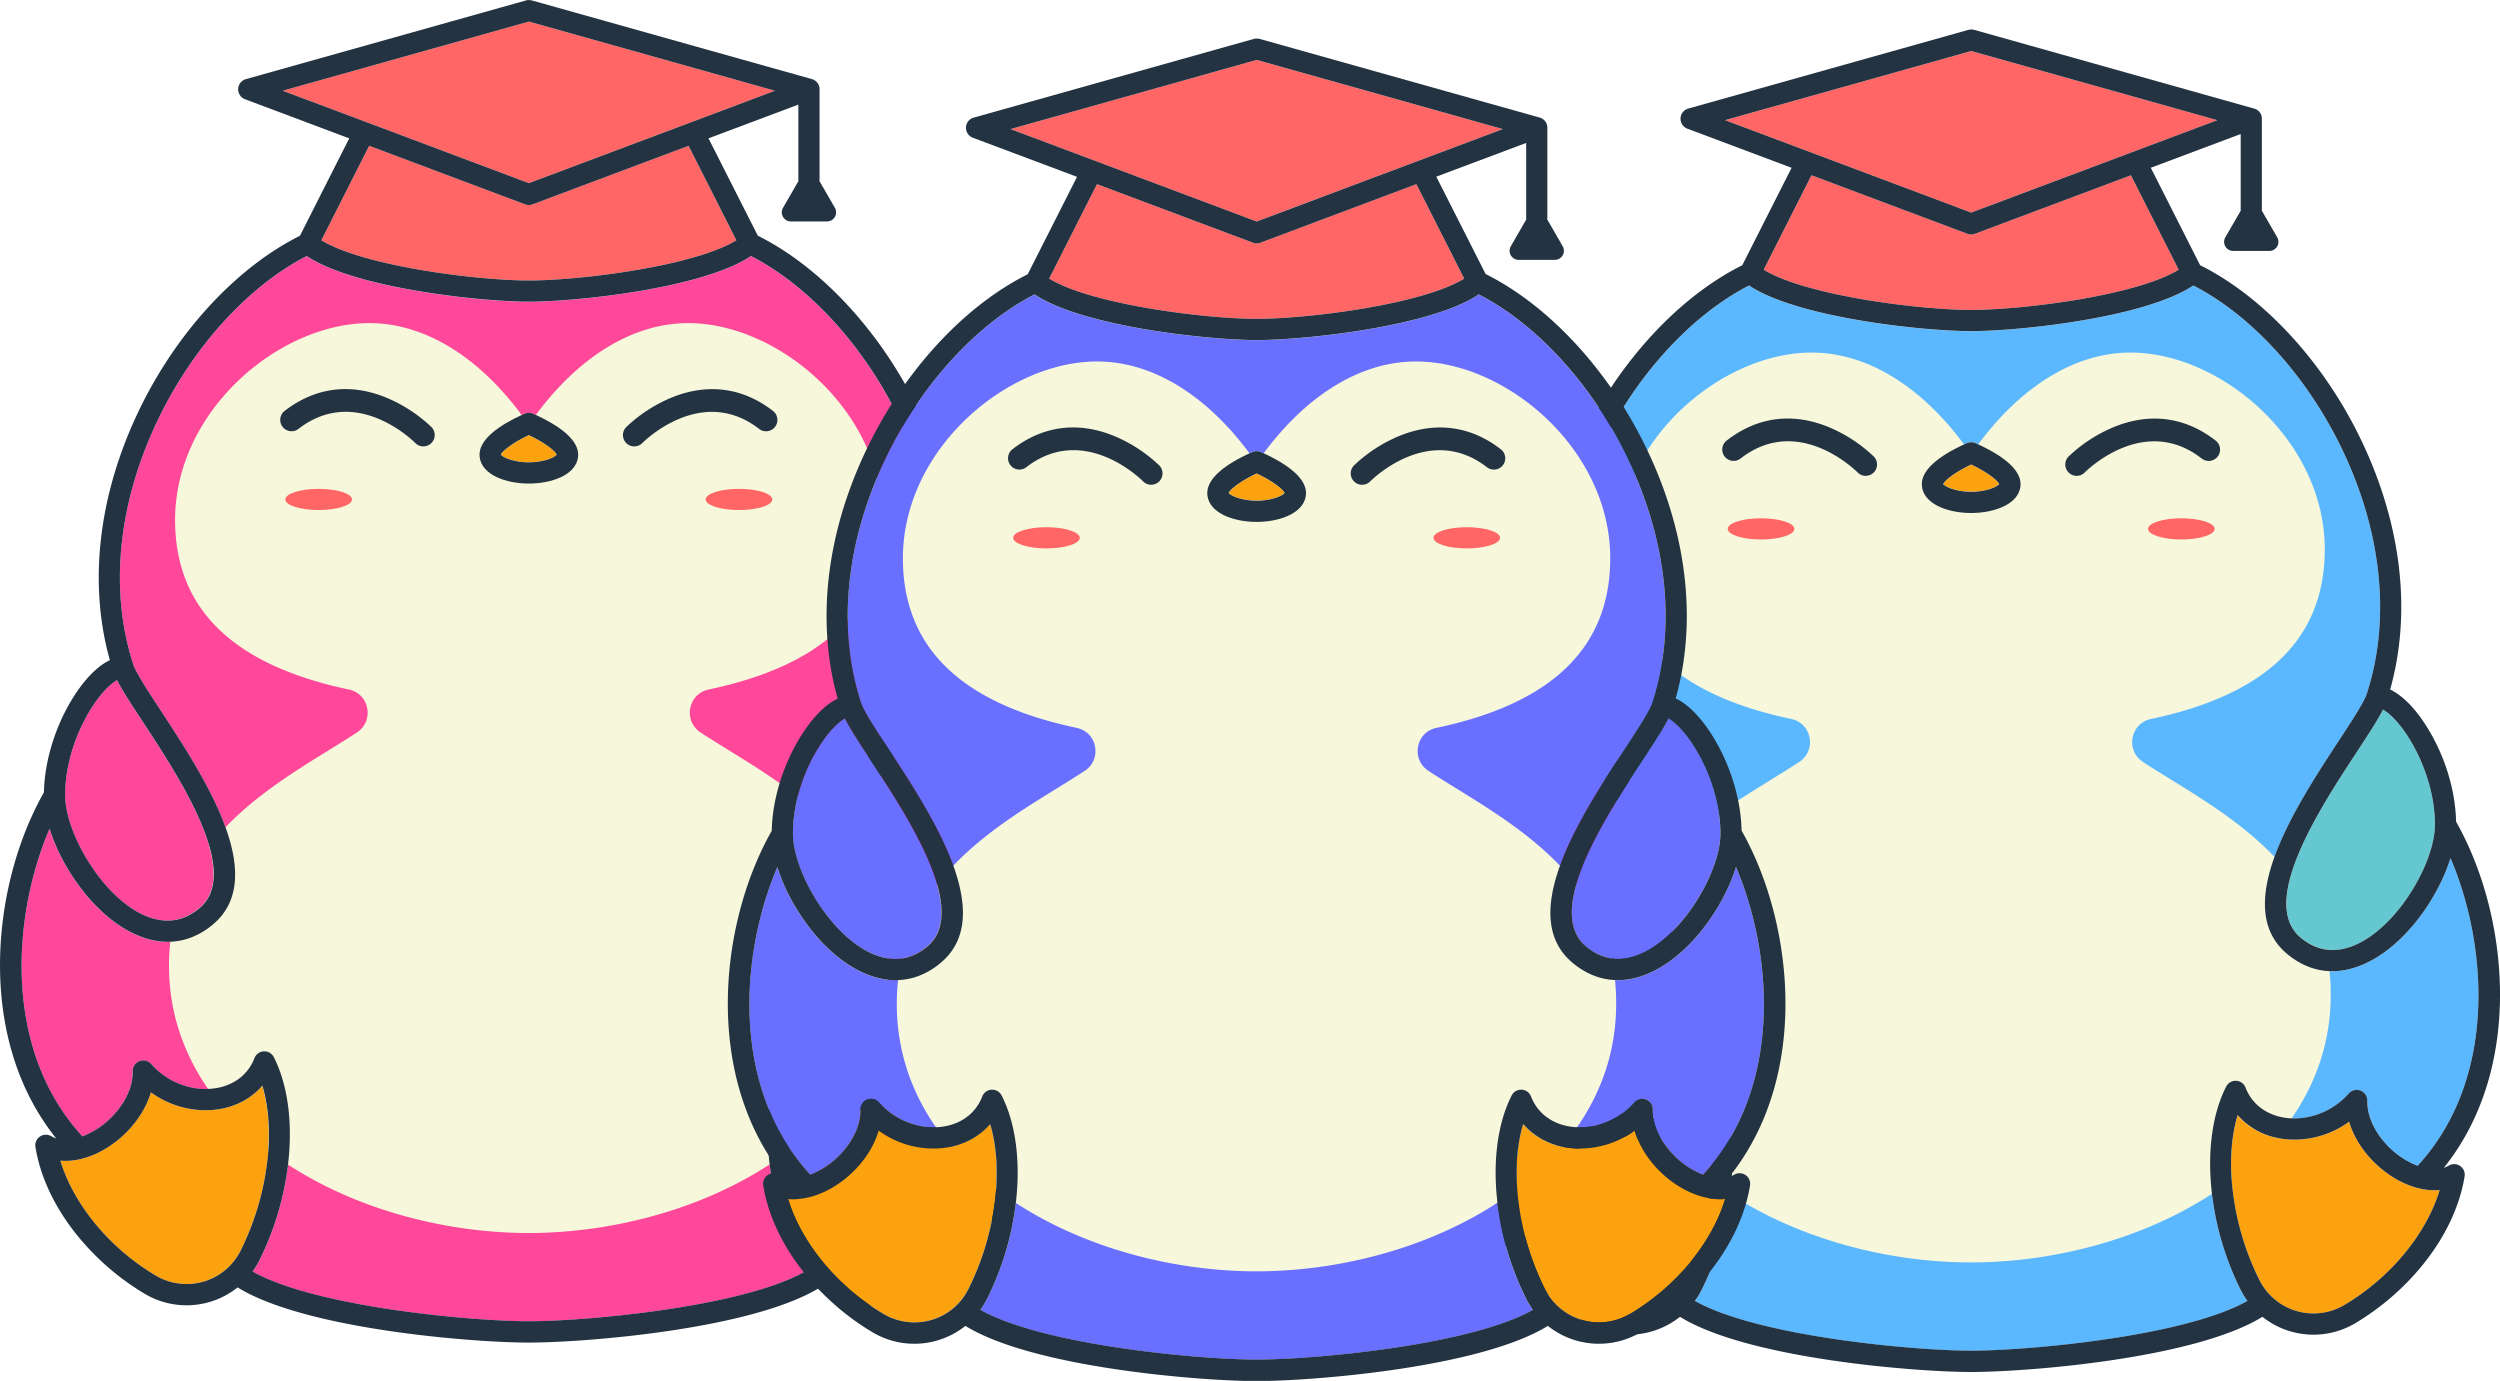 <svg id="Layer_1" data-name="Layer 1" xmlns="http://www.w3.org/2000/svg" viewBox="0 0 2473.17 1366.02"><defs><style>.cls-1{fill:#fca20e;}.cls-2{fill:#ff6665;}.cls-3{fill:#ff279c;}.cls-4{fill:#ff489a;}.cls-5{fill:#f7f7dc;}.cls-6{fill:#233342;}.cls-7{fill:#65c8d0;}.cls-8{fill:#5bb8ff;}.cls-9{fill:#6970ff;}</style></defs><path class="cls-1" d="M1596.28,2266.35c-16.81,8-26.16,15.86-27.72,19.34,2,2.88,13.23,7.68,27.72,7.68s25.71-4.8,27.71-7.68C1622.44,2282.21,1613.09,2274.37,1596.28,2266.35Z" transform="translate(-1073.12 -1835.96)"/><polygon class="cls-2" points="363.81 121.36 523.15 181.19 682.5 121.36 766.63 89.76 523.15 21.35 279.68 89.76 363.8 121.36 363.81 121.36"/><path class="cls-2" d="M1600,2038.15l-.43.15-.27.09a12,12,0,0,1-1.32.3,1.75,1.75,0,0,1-.24,0,11.61,11.61,0,0,1-1.42.11,11,11,0,0,1-1.42-.11,1.57,1.57,0,0,1-.24,0,10.8,10.8,0,0,1-1.34-.31l-.26-.08c-.14-.06-.29-.09-.42-.15l-154.31-57.93L1391,2073.67c42.16,25.77,154.76,39.77,205.28,39.77s163.12-14,205.28-39.77l-47.3-93.45Z" transform="translate(-1073.12 -1835.96)"/><path class="cls-1" d="M2038.15,2982.17l-.09,0c-15.5-4-31.25-13.42-44.34-26.76-11.39-11.65-19.48-25.14-23.54-38.87a91.87,91.87,0,0,1-54.08,17.73c-22.91,0-43-8.94-56.21-24.29-13.52,45.23-5.57,109.08,21.65,163.37a59.81,59.81,0,0,0,84,24.45c45.79-27.25,81.22-70.48,94.21-113.64-1.69.16-3.43.24-5.19.24A65.94,65.94,0,0,1,2038.15,2982.17Z" transform="translate(-1073.12 -1835.96)"/><path class="cls-3" d="M1922.06,2734.29c9.79,8.22,20.42,12.4,31.59,12.4,50.3,0,101.41-79.66,101.41-124.17,0-26.39-8.44-56-23.16-81.25-10.78-18.52-21.27-28.49-28.25-32.46-5.32,10.53-14.44,24.44-26,42C1941.3,2606.33,1880.41,2699.25,1922.06,2734.29Z" transform="translate(-1073.12 -1835.96)"/><path class="cls-4" d="M1238.91,2746.69c11.17,0,21.8-4.18,31.59-12.4,41.65-35-19.26-128-55.64-183.48-11.51-17.56-20.63-31.47-26-42-7,4-17.46,13.94-28.26,32.46-14.72,25.25-23.15,54.86-23.15,81.25,0,22.26,12.78,53.3,31.85,78.77S1213.75,2746.69,1238.91,2746.69Z" transform="translate(-1073.12 -1835.96)"/><path class="cls-1" d="M1332.65,2910a67.92,67.92,0,0,1-24.47,17.89,79,79,0,0,1-31.74,6.4,91.92,91.92,0,0,1-54.08-17.73c-4.06,13.73-12.13,27.24-23.54,38.87-13.07,13.35-28.83,22.73-44.33,26.76l-.08,0a65.94,65.94,0,0,1-16.41,2.2c-1.76,0-3.5-.08-5.21-.24,13,43.16,48.42,86.39,94.23,113.64a59.81,59.81,0,0,0,84-24.45C1338.22,3019,1346.19,2955.18,1332.65,2910Z" transform="translate(-1073.12 -1835.96)"/><path class="cls-4" d="M1848.57,2881.8a10.48,10.48,0,0,1,19.12,1c7.4,19.11,25.5,30.52,48.41,30.52,20.11,0,40.19-9.23,53.72-24.66a10.48,10.48,0,0,1,18.36,7.12c-.31,15,7.17,31.34,20.51,45a81.5,81.5,0,0,0,29.22,19.43c79.7-86.71,68.9-219.67,32.5-304.38-6.15,19.79-17.07,40.77-31.41,59.47-25.53,33.31-56.64,52.42-85.35,52.42-16.24,0-31.41-5.83-45.08-17.32-55.89-47,8.79-145.71,51.6-211,12.77-19.48,24.84-37.9,27.52-46.25v0s0,0,0,0c23.66-73,15.2-158.39-23.84-240.44-34.57-72.72-89.5-133.29-147.82-163.34-47.87,32.07-173,45.14-219.7,45.16h-.12c-46.73,0-171.83-13.09-219.7-45.16-58.32,30.05-113.25,90.62-147.84,163.34-39,82.05-47.49,167.44-23.82,240.44v0s0,0,0,0c2.67,8.35,14.74,26.77,27.52,46.25,42.81,65.31,107.49,164,51.58,211a75.89,75.89,0,0,1-21.56,13,65.14,65.14,0,0,1-23.5,4.34c-28.71,0-59.82-19.11-85.35-52.42-14.34-18.72-25.27-39.68-31.41-59.47-36.4,84.71-47.2,217.67,32.5,304.38a81.61,81.61,0,0,0,29.2-19.43c13.36-13.63,20.83-30,20.51-45a10.49,10.49,0,0,1,18.38-7.12,72.9,72.9,0,0,0,24.39,18.11,70.46,70.46,0,0,0,29.31,6.55c22.93,0,41-11.41,48.41-30.52a10.48,10.48,0,0,1,19.12-1c25.63,50.45,19.79,133.07-14.22,200.92a82.85,82.85,0,0,1-6.77,11.16c61.7,34.93,215.46,49.2,273.3,49.2s211.6-14.27,273.3-49.2a79.93,79.93,0,0,1-6.78-11.16C1828.79,3014.87,1822.94,2932.25,1848.57,2881.8ZM1645,2287.71c-1.88,18.29-26.58,26.62-48.72,26.62s-46.84-8.33-48.72-26.62c-1.86-18,23.15-33,44.47-42.48l.21-.08.55-.22.45-.14c.16-.06.34-.1.52-.15l.48-.1c.18-.05.35-.06.51-.09l.51-.06.51,0h1l.48,0,.54.06.47.07.52.12.49.14.47.16c.18.06.36.14.54.21l.22.08C1621.84,2254.69,1646.86,2269.74,1645,2287.71Z" transform="translate(-1073.12 -1835.96)"/><path class="cls-5" d="M1950.79,2767.57a188.71,188.71,0,0,0-3.6-21.36c-8.82-1.3-17.24-5.3-25.13-11.92-16.1-13.55-16.87-35.74-9.67-61.08a231.8,231.8,0,0,0-16.07-18.71c-39.27-41.3-91.54-68.61-130.16-93.93-17.38-11.41-12.43-38.18,7.91-42.46,106.75-22.52,172-73.83,172-167.85,0-107.8-102.81-194.64-192.15-194.64-54.16,0-107.62,32.67-150.73,90.84q-3.52,4.74-7,9.73-3.43-5-7-9.73c-43.09-58.17-96.56-90.84-150.71-90.84-89.35,0-192.15,86.84-192.15,194.64,0,94,65.28,145.33,172,167.85,20.33,4.28,25.28,31,7.9,42.46-38.61,25.32-90.88,52.63-130.14,93.93a229.81,229.81,0,0,0-16.07,18.71c7.2,25.35,6.42,47.54-9.67,61.08-7.89,6.62-16.32,10.62-25.14,11.92a188.7,188.7,0,0,0-3.61,21.36,212.21,212.21,0,0,0-1.3,23.65c0,46,14.33,86.88,38.73,122q6.9,9.91,14.83,19.19a74.72,74.72,0,0,0,14.17-4.56,67.92,67.92,0,0,0,24.47-17.89c5.65,18.85,7.55,41,5.89,64.24q9.42,7.18,19.52,13.77c66.69,43.59,153.41,67.53,237.58,67.77h1.27c84.15-.24,170.88-24.18,237.57-67.77q10.1-6.6,19.54-13.79c-1.67-23.28.24-45.37,5.87-64.22a70.13,70.13,0,0,0,38.65,22.45q7.92-9.29,14.82-19.19c24.41-35.11,38.74-76,38.74-122A209.79,209.79,0,0,0,1950.79,2767.57Zm-354.51-501.22c16.81,8,26.16,15.86,27.71,19.34-2,2.88-13.22,7.68-27.71,7.68s-25.71-4.8-27.72-7.68C1570.12,2282.21,1579.47,2274.37,1596.28,2266.35Z" transform="translate(-1073.12 -1835.96)"/><path class="cls-2" d="M1421.31,2330.05c0,5.79-14.74,10.48-32.94,10.48s-32.94-4.69-32.94-10.48,14.75-10.48,32.94-10.48S1421.31,2324.26,1421.31,2330.05Z" transform="translate(-1073.12 -1835.96)"/><path class="cls-2" d="M1837.13,2330.05c0,5.79-14.75,10.48-32.94,10.48s-32.94-4.69-32.94-10.48,14.74-10.48,32.94-10.48S1837.13,2324.26,1837.13,2330.05Z" transform="translate(-1073.12 -1835.96)"/><path class="cls-6" d="M1603.23,2246.46q-1.35-.63-2.7-1.23l-.22-.08c-.18-.07-.36-.15-.54-.21l-.47-.16-.49-.14-.52-.12-.47-.07-.54-.06-.48,0h-1l-.51,0-.51.06c-.16,0-.33,0-.51.09l-.48.1c-.18.05-.36.09-.52.15l-.45.14-.55.22-.21.08-2.73,1.23c-20.66,9.5-43.52,24-41.74,41.25,1.88,18.29,26.57,26.62,48.72,26.62s46.84-8.33,48.72-26.62C1646.78,2270.49,1623.89,2256,1603.23,2246.46Zm-7,46.91c-14.49,0-25.71-4.8-27.72-7.68,1.56-3.48,10.91-11.32,27.72-19.34,16.81,8,26.16,15.86,27.71,19.34C1622,2288.57,1610.77,2293.37,1596.28,2293.37Z" transform="translate(-1073.12 -1835.96)"/><path class="cls-6" d="M2076,2619.67c-.57-29.24-9.94-61.49-25.95-89-12.19-20.93-26.14-35.59-39.23-41.73,21.31-75.69,11.51-162.37-28-245.42-37-77.89-96.69-142.77-160-174.39L1774,1972.8l88.91-33.38v73.95a10,10,0,0,0,.13,1.65l-15.35,26.59a9,9,0,0,0,7.76,13.43h35.86a9,9,0,0,0,7.76-13.43L1883.73,2015a10,10,0,0,0,.15-1.65v-89.09c0-.1,0-.21,0-.3v-.15c0-.06,0-.1,0-.16a10.33,10.33,0,0,0-.61-3c0-.07,0-.15-.08-.22a10.91,10.91,0,0,0-.63-1.34l-.09-.13a9,9,0,0,0-.75-1.14c0-.05-.09-.1-.13-.16a10.47,10.47,0,0,0-1-1c-.07-.07-.15-.13-.22-.21a12.53,12.53,0,0,0-1.14-.9h0a10.74,10.74,0,0,0-1.28-.72l-.23-.1a10,10,0,0,0-1.41-.53l-.07,0-277.12-77.86-.24,0a3.39,3.39,0,0,0-.57-.14,3.5,3.5,0,0,0-.45-.07l-.58-.08-.45,0h-1l-.56,0-.49.06-.53.09c-.16,0-.33.08-.49.12l-.28.06-277.11,77.86a10.48,10.48,0,0,0-.85,19.9l103.07,38.71-48.78,96.38c-63.35,31.62-123,96.5-160,174.39-39.5,83-49.29,169.73-28,245.42-13.09,6.14-27,20.8-39.23,41.73-16,27.46-25.38,59.71-26,89-28.44,50.33-44.25,114.14-43.42,175.6.62,46.61,11.2,111.36,55.5,166.74a24.5,24.5,0,0,1-4.84-2.15,10.47,10.47,0,0,0-15.64,10.7c4.58,28.35,17.89,57.33,38.52,83.85a252.46,252.46,0,0,0,69.6,61.37,80.94,80.94,0,0,0,91.87-6.32c67.12,41.51,232.92,54.58,288.11,54.58s221-13.07,288.09-54.58a81,81,0,0,0,91.88,6.32,252.65,252.65,0,0,0,69.61-61.37c20.61-26.52,33.94-55.5,38.52-83.85a10.48,10.48,0,0,0-15.64-10.7,24.76,24.76,0,0,1-4.84,2.15c44.3-55.38,54.87-120.13,55.49-166.74C2120.21,2733.81,2104.4,2670,2076,2619.67Zm-44.07-78.4c14.72,25.25,23.16,54.86,23.16,81.25,0,44.51-51.11,124.17-101.41,124.17a45,45,0,0,1-6.46-.48c-8.82-1.3-17.24-5.3-25.13-11.92-16.1-13.55-16.87-35.74-9.67-61.08,11.44-40.2,43-88.34,65.31-122.4,11.51-17.56,20.63-31.47,26-42C2010.63,2512.78,2021.12,2522.75,2031.9,2541.27Zm-679.1-615.55,243.48-68.41,243.47,68.41-84.13,31.59-159.34,59.84-159.34-59.84h0Zm85.49,54.5,154.31,57.93c.13.06.28.09.42.15l.26.08a10.8,10.8,0,0,0,1.34.31,1.57,1.57,0,0,0,.24,0,11,11,0,0,0,1.42.11,11.61,11.61,0,0,0,1.42-.11,1.75,1.75,0,0,0,.24,0,12,12,0,0,0,1.32-.3l.27-.09.43-.15,154.3-57.93,47.3,93.45c-42.16,25.77-154.78,39.77-205.28,39.77s-163.12-14-205.28-39.77Zm-277.65,561.05c10.8-18.52,21.29-28.49,28.26-32.46,5.33,10.53,14.45,24.44,26,42,22.32,34.06,53.87,82.2,65.31,122.4,7.2,25.35,6.42,47.54-9.67,61.08-7.89,6.62-16.32,10.62-25.14,11.92a44.74,44.74,0,0,1-6.45.48c-25.16,0-50.51-19.92-69.57-45.4s-31.85-56.51-31.85-78.77C1137.49,2596.13,1145.92,2566.52,1160.64,2541.27Zm96.88,564.92a59.62,59.62,0,0,1-30.5-8.42c-45.81-27.25-81.23-70.48-94.23-113.64,1.71.16,3.45.24,5.21.24a65.94,65.94,0,0,0,16.41-2.2l.08,0c15.5-4,31.26-13.41,44.33-26.76,11.41-11.63,19.48-25.14,23.54-38.87a91.92,91.92,0,0,0,54.08,17.73,83.21,83.21,0,0,0,17.57-1.84,74.72,74.72,0,0,0,14.17-4.56,67.92,67.92,0,0,0,24.47-17.89c5.65,18.85,7.55,41,5.89,64.24a268.43,268.43,0,0,1-27.52,99.13A59.47,59.47,0,0,1,1257.52,3106.19Zm708-8.42a59.81,59.81,0,0,1-84-24.45,267.71,267.71,0,0,1-27.52-99.15c-1.67-23.28.24-45.37,5.87-64.22a70.13,70.13,0,0,0,38.65,22.45,83.12,83.12,0,0,0,17.56,1.84,91.87,91.87,0,0,0,54.08-17.73c4.06,13.73,12.15,27.22,23.54,38.87,13.09,13.34,28.84,22.73,44.34,26.76l.09,0a65.94,65.94,0,0,0,16.41,2.2c1.76,0,3.5-.08,5.19-.24C2046.76,3027.29,2011.33,3070.52,1965.54,3097.77Zm72.37-137.63a81.5,81.5,0,0,1-29.22-19.43c-13.34-13.63-20.82-30-20.51-45a10.48,10.48,0,0,0-18.36-7.12c-13.53,15.43-33.61,24.66-53.72,24.66-.93,0-1.84,0-2.74-.07-21.61-.86-38.57-12.11-45.67-30.45a10.48,10.48,0,0,0-19.12-1c-14.28,28.11-18.79,66.2-14.09,106.16a289.3,289.3,0,0,0,28.32,94.76,79.93,79.93,0,0,0,6.78,11.16c-61.7,34.93-215.48,49.2-273.3,49.2s-211.6-14.27-273.3-49.2a82.85,82.85,0,0,0,6.77-11.16,289,289,0,0,0,28.31-94.76c4.7-40,.19-78.05-14.09-106.16a10.48,10.48,0,0,0-19.12,1c-7.08,18.34-24,29.59-45.67,30.45-.9.05-1.81.07-2.74.07a70.46,70.46,0,0,1-29.31-6.55,72.9,72.9,0,0,1-24.39-18.11,10.49,10.49,0,0,0-18.38,7.12c.32,15-7.15,31.34-20.51,45a81.61,81.61,0,0,1-29.2,19.43c-79.7-86.71-68.9-219.67-32.5-304.38,6.14,19.79,17.07,40.75,31.41,59.47,25.53,33.31,56.64,52.42,85.35,52.42.95,0,1.9,0,2.84-.08a64.69,64.69,0,0,0,20.66-4.26,75.89,75.89,0,0,0,21.56-13c27.28-22.94,25.85-58.17,12.27-95.83-14.27-39.53-41.93-81.74-63.85-115.19-12.78-19.48-24.85-37.9-27.52-46.25,0,0,0,0,0,0v0c-23.67-73-15.2-158.39,23.82-240.44,34.59-72.72,89.52-133.29,147.84-163.34,47.87,32.07,173,45.14,219.7,45.16h.12c46.73,0,171.83-13.09,219.7-45.16,58.32,30.05,113.25,90.62,147.82,163.34,39,82.05,47.5,167.44,23.84,240.44,0,0,0,0,0,0v0c-2.68,8.35-14.75,26.77-27.52,46.25-21.92,33.45-49.59,75.66-63.85,115.19-13.59,37.66-15,72.89,12.25,95.83,12.86,10.82,27.06,16.62,42.22,17.24,1,.06,1.9.08,2.86.08,28.71,0,59.82-19.11,85.35-52.42,14.34-18.7,25.26-39.68,31.41-59.47C2106.81,2740.47,2117.61,2873.43,2037.91,2960.14Z" transform="translate(-1073.12 -1835.96)"/><path class="cls-6" d="M1492,2277.59a11.19,11.19,0,0,1-8-3.34c-2.49-2.49-59-58-115.69-13.93a11.23,11.23,0,0,1-13.77-17.74c30.19-23.43,65.13-28,101-13.15a146.64,146.64,0,0,1,44.38,29,11.23,11.23,0,0,1-8,19.12Z" transform="translate(-1073.12 -1835.96)"/><path class="cls-6" d="M1700.6,2277.57a11.23,11.23,0,0,1-8-19.1,146.93,146.93,0,0,1,44.39-29c35.92-14.83,70.86-10.28,101,13.15a11.23,11.23,0,0,1-13.77,17.74c-56.79-44.08-113.32,11.55-115.7,13.94A11.18,11.18,0,0,1,1700.6,2277.57Z" transform="translate(-1073.12 -1835.96)"/><path class="cls-1" d="M3023.15,2295.48c-16.81,8-26.15,15.85-27.71,19.33,2,2.89,13.22,7.68,27.71,7.68s25.71-4.79,27.72-7.68C3049.31,2311.33,3040,2303.49,3023.15,2295.48Z" transform="translate(-1073.12 -1835.96)"/><polygon class="cls-2" points="1790.69 150.48 1950.03 210.31 2109.37 150.48 2193.51 118.89 1950.03 50.48 1706.55 118.89 1790.67 150.48 1790.69 150.48"/><path class="cls-2" d="M3026.84,2067.28l-.44.15-.27.09a12.3,12.3,0,0,1-1.31.29l-.24,0a11.62,11.62,0,0,1-1.43.11,11.31,11.31,0,0,1-1.42-.11l-.24,0a9.13,9.13,0,0,1-1.33-.31,1.34,1.34,0,0,1-.27-.07c-.13-.06-.28-.09-.42-.15l-154.31-57.93-47.28,93.44c42.16,25.77,154.76,39.77,205.27,39.77s163.12-14,205.28-39.77l-47.29-93.44Z" transform="translate(-1073.12 -1835.96)"/><path class="cls-1" d="M3465,3011.29a.32.32,0,0,0-.09,0c-15.5-4-31.25-13.42-44.33-26.76-11.4-11.65-19.48-25.14-23.54-38.87a91.83,91.83,0,0,1-54.08,17.73c-22.91,0-43-8.94-56.21-24.29-13.52,45.24-5.57,109.08,21.65,163.37a59.81,59.81,0,0,0,84,24.45c45.78-27.25,81.21-70.47,94.21-113.64-1.7.17-3.43.24-5.2.24A65.6,65.6,0,0,1,3465,3011.29Z" transform="translate(-1073.12 -1835.96)"/><path class="cls-7" d="M3348.94,2763.41c9.79,8.22,20.42,12.4,31.59,12.4,50.29,0,101.41-79.66,101.41-124.17,0-26.38-8.44-56-23.16-81.24-10.78-18.52-21.28-28.5-28.26-32.47-5.31,10.53-14.43,24.44-25.94,42C3368.18,2635.45,3307.28,2728.38,3348.94,2763.41Z" transform="translate(-1073.12 -1835.96)"/><path class="cls-3" d="M2665.78,2775.81c11.17,0,21.8-4.18,31.59-12.4,41.66-35-19.25-128-55.64-183.48-11.51-17.56-20.63-31.47-26-42-7,4-17.46,14-28.25,32.47-14.72,25.24-23.15,54.86-23.15,81.24,0,22.26,12.77,53.3,31.85,78.77S2640.63,2775.81,2665.78,2775.81Z" transform="translate(-1073.12 -1835.96)"/><path class="cls-1" d="M2759.53,2939.07a68.14,68.14,0,0,1-24.47,17.9,79.22,79.22,0,0,1-31.74,6.39,91.85,91.85,0,0,1-54.08-17.73c-4.06,13.73-12.13,27.24-23.54,38.87-13.07,13.36-28.84,22.73-44.34,26.76l-.07,0a65.6,65.6,0,0,1-16.41,2.2c-1.77,0-3.51-.07-5.21-.24,13,43.17,48.42,86.39,94.22,113.64a59.81,59.81,0,0,0,84-24.45C2765.1,3048.15,2773.06,2984.31,2759.53,2939.07Z" transform="translate(-1073.12 -1835.96)"/><path class="cls-8" d="M3275.45,2910.93a10.49,10.49,0,0,1,19.12,1c7.4,19.11,25.5,30.52,48.41,30.52,20.11,0,40.18-9.22,53.72-24.66a10.48,10.48,0,0,1,18.36,7.12c-.32,14.95,7.17,31.34,20.51,45a81.29,81.29,0,0,0,29.21,19.43c79.7-86.7,68.91-219.66,32.51-304.38-6.16,19.79-17.07,40.77-31.41,59.47-25.53,33.32-56.65,52.42-85.35,52.42-16.25,0-31.41-5.82-45.08-17.32-55.9-47,8.78-145.7,51.59-211,12.77-19.47,24.84-37.89,27.52-46.25h0s0,0,0,0c23.65-73,15.19-158.39-23.84-240.44-34.57-72.72-89.51-133.29-147.83-163.34-47.87,32.08-173,45.15-219.7,45.16h-.12c-46.73,0-171.82-13.08-219.69-45.16-58.32,30-113.26,90.62-147.85,163.34-39,82.05-47.49,167.45-23.82,240.44v0h0c2.66,8.36,14.73,26.78,27.52,46.25,42.81,65.32,107.49,164,51.58,211a76,76,0,0,1-21.56,13,65.16,65.16,0,0,1-23.51,4.34c-28.7,0-59.82-19.1-85.34-52.42-14.35-18.72-25.28-39.68-31.42-59.47-36.4,84.72-47.19,217.68,32.51,304.38a81.31,81.31,0,0,0,29.19-19.43c13.36-13.63,20.83-30,20.52-45a10.49,10.49,0,0,1,18.37-7.12,73.1,73.1,0,0,0,24.39,18.11,70.47,70.47,0,0,0,29.32,6.55c22.92,0,41-11.41,48.4-30.52a10.49,10.49,0,0,1,19.13-1c25.63,50.44,19.79,133.06-14.23,200.92a81.72,81.72,0,0,1-6.77,11.15c61.71,34.93,215.46,49.2,273.3,49.2s211.6-14.27,273.31-49.2a79.88,79.88,0,0,1-6.79-11.15C3255.67,3044,3249.81,2961.37,3275.45,2910.93Zm-203.57-594.1c-1.89,18.3-26.58,26.62-48.73,26.62s-46.83-8.32-48.72-26.62c-1.85-18,23.15-33,44.47-42.48l.21-.07.56-.23.44-.13a4.61,4.61,0,0,1,.53-.15,4.15,4.15,0,0,1,.48-.11l.51-.09c.16,0,.34,0,.51-.06l.51,0,.49,0,.54,0,.48,0c.18,0,.36,0,.54.06l.46.08.53.12.49.13.46.17q.27.09.54.21l.23.07C3048.71,2283.81,3073.73,2298.86,3071.88,2316.83Z" transform="translate(-1073.12 -1835.96)"/><path class="cls-5" d="M3377.67,2796.7a191.15,191.15,0,0,0-3.61-21.37c-8.82-1.3-17.23-5.3-25.12-11.92-16.1-13.55-16.88-35.74-9.68-61.07a231.83,231.83,0,0,0-16.06-18.72c-39.28-41.29-91.55-68.6-130.16-93.92-17.39-11.41-12.43-38.18,7.9-42.47,106.76-22.52,172-73.83,172-167.84,0-107.81-102.8-194.65-192.14-194.65-54.16,0-107.63,32.67-150.74,90.84q-3.53,4.74-7,9.73-3.43-5-7-9.73c-43.09-58.17-96.56-90.84-150.72-90.84-89.34,0-192.15,86.84-192.15,194.65,0,94,65.28,145.32,172,167.84,20.33,4.29,25.29,31.06,7.91,42.47-38.62,25.32-90.89,52.63-130.15,93.92a227.89,227.89,0,0,0-16.06,18.72c7.2,25.35,6.42,47.54-9.68,61.07-7.89,6.62-16.32,10.62-25.14,11.92a188.89,188.89,0,0,0-3.6,21.37,209.48,209.48,0,0,0-1.31,23.64c0,46,14.33,86.89,38.74,122q6.89,9.9,14.82,19.18a75,75,0,0,0,14.18-4.55,68.14,68.14,0,0,0,24.47-17.9c5.64,18.85,7.54,40.95,5.88,64.24q9.43,7.18,19.53,13.77c66.69,43.59,153.41,67.53,237.57,67.77v0l.63,0,.64,0v0c84.15-.24,170.89-24.18,237.58-67.77q10.08-6.6,19.54-13.79c-1.68-23.28.24-45.37,5.87-64.22a70.07,70.07,0,0,0,38.64,22.45q7.93-9.27,14.83-19.18c24.4-35.11,38.73-76,38.73-122A211.89,211.89,0,0,0,3377.67,2796.7Zm-354.52-501.22c16.82,8,26.16,15.85,27.72,19.33-2,2.89-13.22,7.68-27.72,7.68s-25.7-4.79-27.71-7.68C2997,2311.33,3006.34,2303.49,3023.15,2295.48Z" transform="translate(-1073.12 -1835.96)"/><path class="cls-2" d="M2848.19,2359.17c0,5.79-14.75,10.48-32.94,10.48s-32.94-4.69-32.94-10.48,14.75-10.48,32.94-10.48S2848.19,2353.38,2848.19,2359.17Z" transform="translate(-1073.12 -1835.96)"/><path class="cls-2" d="M3264,2359.17c0,5.79-14.75,10.48-32.94,10.48s-32.94-4.69-32.94-10.48,14.75-10.48,32.94-10.48S3264,2353.38,3264,2359.17Z" transform="translate(-1073.12 -1835.96)"/><path class="cls-6" d="M3030.1,2275.58l-2.69-1.23-.23-.07q-.27-.12-.54-.21l-.46-.17-.49-.13-.53-.12-.46-.08c-.18,0-.36,0-.54-.06l-.48,0-.54,0-.49,0-.51,0c-.17,0-.35,0-.51.06l-.51.09a4.15,4.15,0,0,0-.48.11,4.61,4.61,0,0,0-.53.15l-.44.13-.56.23-.21.07-2.72,1.23c-20.67,9.51-43.53,24.05-41.75,41.25,1.89,18.3,26.58,26.62,48.72,26.62s46.84-8.32,48.73-26.62C3073.66,2299.61,3050.76,2285.09,3030.1,2275.58Zm-6.95,46.91c-14.49,0-25.7-4.79-27.71-7.68,1.56-3.48,10.9-11.32,27.71-19.33,16.82,8,26.16,15.85,27.72,19.33C3048.86,2317.7,3037.65,2322.49,3023.15,2322.49Z" transform="translate(-1073.12 -1835.96)"/><path class="cls-6" d="M3502.84,2648.79c-.57-29.24-9.94-61.49-26-88.95-12.18-20.93-26.14-35.59-39.23-41.73,21.31-75.69,11.52-162.37-28-245.42-37-77.89-96.68-142.77-160-174.39l-48.77-96.38,88.91-33.38v74a10,10,0,0,0,.14,1.64l-15.35,26.59a9,9,0,0,0,7.76,13.44h35.86a9,9,0,0,0,7.75-13.44l-15.34-26.59a11.22,11.22,0,0,0,.14-1.64v-89.09c0-.11,0-.21,0-.3V1953c0-.06,0-.11,0-.17a10.34,10.34,0,0,0-.62-3c0-.07,0-.15-.07-.22a10.13,10.13,0,0,0-.63-1.33l-.09-.14a11.21,11.21,0,0,0-.75-1.14,1.14,1.14,0,0,1-.14-.16,9.29,9.29,0,0,0-.95-1l-.23-.2a10,10,0,0,0-1.14-.9v0a10.87,10.87,0,0,0-1.29-.72l-.22-.1a10,10,0,0,0-1.41-.53l-.08,0L3026,1865.46l-.23,0a3.63,3.63,0,0,0-.57-.13l-.45-.08a5.93,5.93,0,0,0-.59-.07l-.45-.05h-1l-.55.05c-.17,0-.33,0-.5.06l-.52.09-.5.12-.28.06-277.1,77.85a10.48,10.48,0,0,0-.86,19.9l103.08,38.71-48.79,96.38c-63.35,31.62-123,96.5-160,174.39-39.5,83-49.29,169.73-28,245.42-13.08,6.14-27,20.8-39.23,41.73-16,27.46-25.37,59.71-26,88.95-28.43,50.33-44.24,114.14-43.42,175.61.63,46.61,11.2,111.35,55.51,166.74a24.59,24.59,0,0,1-4.84-2.16,10.48,10.48,0,0,0-15.65,10.71c4.58,28.34,17.89,57.33,38.53,83.84a252.6,252.6,0,0,0,69.59,61.38,81,81,0,0,0,91.88-6.32c67.12,41.5,232.91,54.58,288.1,54.58s221-13.08,288.1-54.58a81,81,0,0,0,91.87,6.32,252.68,252.68,0,0,0,69.61-61.38c20.62-26.51,33.95-55.5,38.53-83.84a10.48,10.48,0,0,0-15.65-10.71,25.12,25.12,0,0,1-4.84,2.16c44.31-55.39,54.88-120.13,55.49-166.74C3547.09,2762.93,3531.28,2699.12,3502.84,2648.79Zm-44.06-78.39c14.72,25.24,23.16,54.86,23.16,81.24,0,44.51-51.12,124.17-101.41,124.17a45.12,45.12,0,0,1-6.47-.48c-8.82-1.3-17.23-5.3-25.12-11.92-16.1-13.55-16.88-35.74-9.68-61.07,11.44-40.21,43-88.34,65.32-122.41,11.51-17.56,20.63-31.47,25.94-42C3437.5,2541.9,3448,2551.88,3458.78,2570.4Zm-679.1-615.56,243.47-68.41,243.48,68.41-84.13,31.6-159.35,59.83-159.34-59.83h0Zm85.48,54.51,154.31,57.93c.14.06.29.09.42.15a1.34,1.34,0,0,0,.27.07,9.13,9.13,0,0,0,1.33.31l.24,0a11.31,11.31,0,0,0,1.42.11,11.62,11.62,0,0,0,1.43-.11l.24,0a12.3,12.3,0,0,0,1.31-.29l.27-.09.44-.15,154.3-57.93,47.29,93.44c-42.16,25.77-154.77,39.77-205.28,39.77s-163.11-14-205.27-39.77ZM2587.52,2570.4c10.79-18.52,21.29-28.5,28.25-32.47,5.33,10.53,14.45,24.44,26,42,22.33,34.07,53.88,82.2,65.32,122.41,7.2,25.35,6.42,47.54-9.68,61.07-7.89,6.62-16.32,10.62-25.14,11.92a44.63,44.63,0,0,1-6.45.48c-25.15,0-50.5-19.91-69.56-45.4s-31.85-56.51-31.85-78.77C2564.37,2625.26,2572.8,2595.64,2587.52,2570.4Zm96.87,564.91a59.67,59.67,0,0,1-30.5-8.42c-45.8-27.25-81.23-70.47-94.22-113.64,1.7.17,3.44.24,5.21.24a65.6,65.6,0,0,0,16.41-2.2l.07,0c15.5-4,31.27-13.4,44.34-26.76,11.41-11.63,19.48-25.14,23.54-38.87a91.85,91.85,0,0,0,54.08,17.73,83.12,83.12,0,0,0,17.56-1.84,75,75,0,0,0,14.18-4.55,68.14,68.14,0,0,0,24.47-17.9c5.64,18.85,7.54,40.95,5.88,64.24a268.18,268.18,0,0,1-27.52,99.13A59.44,59.44,0,0,1,2684.39,3135.31Zm708-8.42a59.81,59.81,0,0,1-84-24.45,267.71,267.71,0,0,1-27.52-99.15c-1.68-23.28.24-45.37,5.87-64.22a70.07,70.07,0,0,0,38.64,22.45,83.21,83.21,0,0,0,17.57,1.84,91.83,91.83,0,0,0,54.08-17.73c4.06,13.73,12.14,27.22,23.54,38.87,13.08,13.34,28.83,22.73,44.33,26.76a.32.32,0,0,1,.09,0,65.6,65.6,0,0,0,16.41,2.2c1.77,0,3.5-.07,5.2-.24C3473.63,3056.42,3438.2,3099.64,3392.42,3126.89Zm72.36-137.63a81.29,81.29,0,0,1-29.21-19.43c-13.34-13.63-20.83-30-20.51-45a10.48,10.48,0,0,0-18.36-7.12c-13.54,15.44-33.61,24.66-53.72,24.66-.93,0-1.84,0-2.74-.06-21.61-.87-38.57-12.12-45.67-30.46a10.49,10.49,0,0,0-19.12-1c-14.29,28.1-18.79,66.19-14.09,106.15a289.17,289.17,0,0,0,28.31,94.77,79.88,79.88,0,0,0,6.79,11.15c-61.71,34.93-215.48,49.2-273.31,49.2s-211.59-14.27-273.3-49.2a81.72,81.72,0,0,0,6.77-11.15,289.29,289.29,0,0,0,28.32-94.77c4.7-40,.19-78-14.09-106.15a10.49,10.49,0,0,0-19.13,1c-7.08,18.34-24,29.59-45.66,30.46-.9,0-1.81.06-2.74.06a70.47,70.47,0,0,1-29.32-6.55,73.1,73.1,0,0,1-24.39-18.11,10.49,10.49,0,0,0-18.37,7.12c.31,14.95-7.16,31.34-20.52,45a81.31,81.31,0,0,1-29.19,19.43c-79.7-86.7-68.91-219.66-32.51-304.38,6.14,19.79,17.07,40.75,31.42,59.47,25.52,33.32,56.64,52.42,85.34,52.42,1,0,1.9,0,2.85-.07a65,65,0,0,0,20.66-4.27,76,76,0,0,0,21.56-13c27.28-22.94,25.84-58.17,12.26-95.83-14.27-39.53-41.92-81.74-63.84-115.19-12.79-19.47-24.86-37.89-27.52-46.25h0v0c-23.67-73-15.19-158.39,23.82-240.44,34.59-72.72,89.53-133.29,147.85-163.34,47.87,32.08,173,45.15,219.69,45.16h.12c46.73,0,171.83-13.08,219.7-45.16,58.32,30,113.26,90.62,147.83,163.34,39,82.05,47.49,167.45,23.84,240.44,0,0,0,0,0,0h0c-2.68,8.36-14.75,26.78-27.52,46.25-21.92,33.45-49.59,75.66-63.84,115.19-13.6,37.66-15,72.89,12.25,95.83,12.86,10.82,27.05,16.62,42.22,17.25.94.06,1.9.07,2.86.07,28.7,0,59.82-19.1,85.35-52.42,14.34-18.7,25.25-39.68,31.41-59.47C3533.69,2769.6,3544.48,2902.56,3464.78,2989.26Z" transform="translate(-1073.12 -1835.96)"/><path class="cls-6" d="M2918.84,2306.71a11.2,11.2,0,0,1-8-3.33c-2.48-2.5-58.95-58-115.68-13.94a11.23,11.23,0,1,1-13.77-17.74c30.18-23.43,65.12-28,101-13.15a146.77,146.77,0,0,1,44.39,29,11.23,11.23,0,0,1-8,19.12Z" transform="translate(-1073.12 -1835.96)"/><path class="cls-6" d="M3127.48,2306.7a11.23,11.23,0,0,1-8-19.11,146.77,146.77,0,0,1,44.39-29c35.92-14.82,70.86-10.28,101,13.15a11.23,11.23,0,1,1-13.77,17.74c-56.79-44.07-113.31,11.55-115.69,13.94A11.22,11.22,0,0,1,3127.48,2306.7Z" transform="translate(-1073.12 -1835.96)"/><path class="cls-1" d="M2316.27,2304.29c-16.81,8-26.16,15.86-27.71,19.33,2,2.89,13.22,7.68,27.71,7.68s25.71-4.79,27.71-7.68C2342.43,2320.15,2333.09,2312.3,2316.27,2304.29Z" transform="translate(-1073.12 -1835.96)"/><polygon class="cls-2" points="1083.8 159.29 1243.14 219.12 1402.49 159.29 1486.62 127.7 1243.14 59.29 999.67 127.7 1083.79 159.29 1083.8 159.29"/><path class="cls-2" d="M2320,2076.09l-.43.15-.27.09c-.43.12-.88.22-1.32.3a2.24,2.24,0,0,0-.24,0,11.57,11.57,0,0,1-1.42.1,11,11,0,0,1-1.42-.1l-.24,0a10.29,10.29,0,0,1-1.33-.32,1.34,1.34,0,0,1-.27-.07c-.14-.06-.29-.09-.42-.15l-154.31-57.93L2111,2111.6c42.17,25.77,154.76,39.77,205.28,39.77s163.12-14,205.28-39.77l-47.3-93.44Z" transform="translate(-1073.12 -1835.96)"/><path class="cls-1" d="M2758.14,3020.1a.32.32,0,0,0-.09,0c-15.5-4-31.25-13.42-44.34-26.76-11.39-11.64-19.48-25.14-23.54-38.87a91.8,91.8,0,0,1-54.08,17.73c-22.91,0-43-8.94-56.21-24.28-13.52,45.23-5.57,109.07,21.65,163.37a59.84,59.84,0,0,0,84,24.45c45.79-27.25,81.22-70.48,94.21-113.65-1.69.17-3.43.24-5.19.24A65.48,65.48,0,0,1,2758.14,3020.1Z" transform="translate(-1073.12 -1835.96)"/><path class="cls-9" d="M2642.05,2772.22c9.79,8.22,20.42,12.4,31.6,12.4,50.29,0,101.41-79.66,101.41-124.17,0-26.38-8.45-56-23.17-81.24-10.78-18.52-21.27-28.5-28.25-32.46-5.32,10.52-14.43,24.43-25.95,42C2661.29,2644.26,2600.4,2737.19,2642.05,2772.22Z" transform="translate(-1073.12 -1835.96)"/><path class="cls-9" d="M1958.9,2784.62c11.17,0,21.8-4.18,31.59-12.4,41.65-35-19.26-128-55.64-183.47-11.51-17.57-20.63-31.48-26-42-7,4-17.46,13.94-28.26,32.46-14.72,25.24-23.15,54.86-23.15,81.24,0,22.27,12.78,53.3,31.85,78.77S1933.74,2784.62,1958.9,2784.62Z" transform="translate(-1073.12 -1835.96)"/><path class="cls-1" d="M2052.64,2947.89a68.2,68.2,0,0,1-24.46,17.89,79.23,79.23,0,0,1-31.75,6.39,91.85,91.85,0,0,1-54.08-17.73c-4.06,13.73-12.13,27.24-23.54,38.87-13.07,13.36-28.83,22.73-44.33,26.76l-.08,0a65.48,65.48,0,0,1-16.41,2.2c-1.76,0-3.5-.07-5.21-.24,13,43.17,48.43,86.4,94.23,113.65a59.84,59.84,0,0,0,84-24.45C2058.21,3057,2066.18,2993.12,2052.64,2947.89Z" transform="translate(-1073.12 -1835.96)"/><path class="cls-9" d="M2568.56,2919.74a10.49,10.49,0,0,1,19.13,1c7.39,19.11,25.49,30.52,48.4,30.52,20.11,0,40.19-9.22,53.73-24.66a10.47,10.47,0,0,1,18.35,7.13c-.31,14.94,7.17,31.33,20.52,45a81.37,81.37,0,0,0,29.21,19.44c79.7-86.71,68.9-219.67,32.5-304.39-6.15,19.8-17.07,40.77-31.41,59.47-25.53,33.32-56.64,52.42-85.34,52.42-16.25,0-31.42-5.82-45.09-17.32-55.89-47,8.79-145.7,51.6-211,12.77-19.48,24.84-37.9,27.52-46.25v0s0,0,0,0c23.66-73,15.2-158.38-23.83-240.44-34.58-72.72-89.51-133.28-147.83-163.34-47.87,32.08-173,45.15-219.7,45.16h-.12c-46.73,0-171.83-13.08-219.7-45.16-58.32,30.06-113.25,90.62-147.84,163.34-39,82.06-47.49,167.45-23.82,240.44v0s0,0,0,0c2.67,8.35,14.74,26.77,27.52,46.25,42.81,65.31,107.49,164,51.58,211a75.53,75.53,0,0,1-21.56,13,65.14,65.14,0,0,1-23.5,4.34c-28.71,0-59.82-19.1-85.35-52.42-14.34-18.71-25.27-39.67-31.41-59.47-36.4,84.72-47.2,217.68,32.5,304.39a81.51,81.51,0,0,0,29.2-19.44c13.36-13.63,20.83-30,20.51-45a10.5,10.5,0,0,1,18.38-7.13,73.06,73.06,0,0,0,24.39,18.12,70.6,70.6,0,0,0,29.31,6.54c22.93,0,41-11.41,48.41-30.52a10.49,10.49,0,0,1,19.12-1c25.64,50.44,19.8,133.06-14.22,200.92a82.74,82.74,0,0,1-6.77,11.15c61.7,34.94,215.46,49.2,273.3,49.2s211.6-14.26,273.3-49.2a80.79,80.79,0,0,1-6.78-11.15C2548.78,3052.8,2542.93,2970.18,2568.56,2919.74ZM2365,2325.64c-1.88,18.3-26.57,26.62-48.72,26.62s-46.84-8.32-48.72-26.62c-1.86-18,23.15-33,44.47-42.48l.21-.07.55-.23.45-.13a4.61,4.61,0,0,1,.53-.15,4,4,0,0,1,.47-.11l.51-.09c.17,0,.35,0,.51-.06l.51,0,.5,0,.54,0,.47,0c.18,0,.36,0,.54.06l.47.08.52.12.5.13.46.17q.27.09.54.21l.22.07C2341.83,2292.63,2366.85,2307.67,2365,2325.64Z" transform="translate(-1073.12 -1835.96)"/><path class="cls-5" d="M2670.78,2805.51a188.89,188.89,0,0,0-3.6-21.37c-8.82-1.3-17.24-5.3-25.13-11.92-16.09-13.55-16.87-35.74-9.67-61.07a232,232,0,0,0-16.07-18.72c-39.27-41.29-91.54-68.6-130.16-93.92-17.38-11.41-12.42-38.18,7.91-42.47,106.76-22.51,172-73.83,172-167.84,0-107.81-102.81-194.65-192.15-194.65-54.16,0-107.62,32.67-150.73,90.84q-3.53,4.74-7,9.73-3.45-5-7-9.73c-43.09-58.17-96.56-90.84-150.71-90.84-89.35,0-192.15,86.84-192.15,194.65,0,94,65.28,145.33,172,167.84,20.33,4.29,25.29,31.06,7.9,42.47-38.61,25.32-90.88,52.63-130.14,93.92a230,230,0,0,0-16.07,18.72c7.2,25.35,6.42,47.54-9.67,61.07-7.89,6.62-16.32,10.62-25.14,11.92a191.15,191.15,0,0,0-3.61,21.37,212,212,0,0,0-1.3,23.64c0,46,14.33,86.89,38.73,122q6.9,9.9,14.83,19.18a75,75,0,0,0,14.18-4.55,68.2,68.2,0,0,0,24.46-17.89c5.65,18.85,7.55,41,5.89,64.23q9.43,7.18,19.52,13.77c66.69,43.59,153.41,67.53,237.58,67.77v0l.63,0,.64,0v0c84.15-.24,170.88-24.18,237.57-67.77q10.09-6.6,19.55-13.78c-1.68-23.29.23-45.37,5.86-64.22a70.12,70.12,0,0,0,38.65,22.44q7.92-9.27,14.82-19.18c24.41-35.11,38.74-76,38.74-122A209.61,209.61,0,0,0,2670.78,2805.51Zm-354.51-501.22c16.82,8,26.16,15.86,27.71,19.33-2,2.89-13.22,7.68-27.71,7.68s-25.71-4.79-27.71-7.68C2290.11,2320.15,2299.46,2312.3,2316.27,2304.29Z" transform="translate(-1073.12 -1835.96)"/><path class="cls-2" d="M2141.3,2368c0,5.79-14.74,10.49-32.94,10.49s-32.94-4.7-32.94-10.49,14.75-10.48,32.94-10.48S2141.3,2362.2,2141.3,2368Z" transform="translate(-1073.12 -1835.96)"/><path class="cls-2" d="M2557.12,2368c0,5.79-14.75,10.49-32.94,10.49s-32.94-4.7-32.94-10.49,14.74-10.48,32.94-10.48S2557.12,2362.2,2557.12,2368Z" transform="translate(-1073.12 -1835.96)"/><path class="cls-6" d="M2323.22,2284.39c-.9-.42-1.8-.82-2.7-1.23l-.22-.07q-.27-.12-.54-.21l-.46-.17-.5-.13-.52-.12-.47-.08c-.18,0-.36,0-.54-.06l-.47,0-.54,0-.5,0-.51,0c-.16,0-.34,0-.51.06l-.51.09a4,4,0,0,0-.47.11,4.61,4.61,0,0,0-.53.15l-.45.13-.55.23-.21.07-2.73,1.23c-20.66,9.51-43.52,24.05-41.74,41.25,1.88,18.3,26.58,26.62,48.72,26.62s46.84-8.32,48.72-26.62C2366.77,2308.42,2343.88,2293.9,2323.22,2284.39Zm-6.95,46.91c-14.49,0-25.71-4.79-27.71-7.68,1.55-3.47,10.9-11.32,27.71-19.33,16.82,8,26.16,15.86,27.71,19.33C2342,2326.51,2330.76,2331.3,2316.27,2331.3Z" transform="translate(-1073.12 -1835.96)"/><path class="cls-6" d="M2796,2657.61c-.57-29.25-9.94-61.5-25.95-89-12.19-20.93-26.14-35.59-39.23-41.73,21.31-75.69,11.52-162.36-28-245.42-37.05-77.89-96.68-142.77-160-174.39L2494,2010.73l88.91-33.37v74a9.9,9.9,0,0,0,.13,1.64l-15.34,26.6a9,9,0,0,0,7.75,13.43h35.86a9,9,0,0,0,7.76-13.43l-15.35-26.6a9.9,9.9,0,0,0,.15-1.64v-89.09c0-.11,0-.21,0-.3v-.15c0-.06,0-.11,0-.17a10.33,10.33,0,0,0-.61-2.95c0-.07-.05-.15-.08-.22a10.78,10.78,0,0,0-.63-1.33l-.09-.14a9.75,9.75,0,0,0-.75-1.14l-.13-.16a8.49,8.49,0,0,0-1-1c-.07-.08-.15-.14-.22-.21a11,11,0,0,0-1.14-.9l0,0a10.74,10.74,0,0,0-1.28-.72l-.23-.1a8.83,8.83,0,0,0-1.41-.52l-.07,0-277.12-77.86-.24,0a3.39,3.39,0,0,0-.57-.13l-.45-.08a5.73,5.73,0,0,0-.58-.07l-.45,0h-1l-.56,0-.49.06-.53.09c-.16,0-.33.07-.49.12l-.28.06-277.11,77.86a10.48,10.48,0,0,0-.85,19.9l103.07,38.7-48.78,96.38c-63.35,31.62-123,96.5-160,174.39-39.5,83.06-49.29,169.73-28,245.42-13.09,6.14-27,20.8-39.23,41.73-16,27.46-25.38,59.71-26,89-28.44,50.32-44.25,114.14-43.42,175.6.63,46.61,11.2,111.35,55.5,166.74a25.12,25.12,0,0,1-4.84-2.16,10.47,10.47,0,0,0-15.64,10.71c4.58,28.34,17.89,57.33,38.52,83.84a252.64,252.64,0,0,0,69.6,61.38,81,81,0,0,0,91.87-6.32c67.12,41.5,232.92,54.58,288.11,54.58s221-13.08,288.09-54.58a81,81,0,0,0,91.88,6.32,252.68,252.68,0,0,0,69.61-61.38c20.62-26.51,33.94-55.5,38.52-83.84a10.48,10.48,0,0,0-15.64-10.71,25.4,25.4,0,0,1-4.84,2.16c44.3-55.39,54.88-120.13,55.49-166.74C2840.2,2771.75,2824.39,2707.93,2796,2657.61Zm-44.07-78.4c14.72,25.24,23.17,54.86,23.17,81.24,0,44.51-51.12,124.17-101.41,124.17a43.62,43.62,0,0,1-6.47-.48c-8.82-1.3-17.24-5.3-25.13-11.92-16.09-13.55-16.87-35.74-9.67-61.07,11.44-40.2,43-88.34,65.31-122.4,11.52-17.57,20.63-31.48,25.95-42C2730.62,2550.71,2741.11,2560.69,2751.89,2579.21Zm-679.1-615.55,243.48-68.42,243.48,68.42-84.14,31.59-159.34,59.83-159.34-59.83h0Zm85.49,54.5,154.31,57.93c.13.06.28.09.42.15a1.34,1.34,0,0,0,.27.07,10.29,10.29,0,0,0,1.33.32l.24,0a11,11,0,0,0,1.42.1,11.57,11.57,0,0,0,1.42-.1,2.24,2.24,0,0,1,.24,0c.44-.08.89-.18,1.32-.3l.27-.09.43-.15,154.3-57.93,47.3,93.44c-42.16,25.77-154.78,39.77-205.28,39.77s-163.11-14-205.28-39.77Zm-277.65,561.05c10.8-18.52,21.29-28.5,28.26-32.46,5.33,10.52,14.45,24.43,26,42,22.32,34.06,53.87,82.2,65.31,122.4,7.2,25.35,6.42,47.54-9.67,61.07-7.89,6.62-16.32,10.62-25.14,11.92a43.35,43.35,0,0,1-6.45.48c-25.16,0-50.51-19.91-69.57-45.4s-31.85-56.5-31.85-78.77C1857.48,2634.07,1865.91,2604.45,1880.63,2579.21Zm96.88,564.91a59.61,59.61,0,0,1-30.5-8.41c-45.8-27.25-81.23-70.48-94.23-113.65,1.71.17,3.45.24,5.21.24a65.48,65.48,0,0,0,16.41-2.2l.08,0c15.5-4,31.26-13.4,44.33-26.76,11.41-11.63,19.48-25.14,23.54-38.87a91.85,91.85,0,0,0,54.08,17.73,83.21,83.21,0,0,0,17.57-1.84,75,75,0,0,0,14.18-4.55,68.2,68.2,0,0,0,24.46-17.89c5.65,18.85,7.55,41,5.89,64.23a268.47,268.47,0,0,1-27.52,99.14A59.46,59.46,0,0,1,1977.51,3144.12Zm708-8.41a59.84,59.84,0,0,1-84-24.45,267.79,267.79,0,0,1-27.51-99.15c-1.68-23.29.23-45.37,5.86-64.22a70.12,70.12,0,0,0,38.65,22.44,83.12,83.12,0,0,0,17.56,1.84,91.8,91.8,0,0,0,54.08-17.73c4.06,13.73,12.15,27.23,23.54,38.87,13.09,13.34,28.84,22.73,44.34,26.76a.32.32,0,0,1,.09,0,65.48,65.48,0,0,0,16.41,2.2c1.76,0,3.5-.07,5.19-.24C2766.75,3065.23,2731.32,3108.46,2685.53,3135.71Zm72.37-137.63a81.37,81.37,0,0,1-29.21-19.44c-13.35-13.63-20.83-30-20.52-45a10.47,10.47,0,0,0-18.35-7.13c-13.54,15.44-33.62,24.66-53.73,24.66-.93,0-1.84,0-2.74-.06-21.6-.87-38.57-12.11-45.66-30.46a10.49,10.49,0,0,0-19.13-1c-14.28,28.1-18.79,66.19-14.09,106.15a289.43,289.43,0,0,0,28.32,94.77,80.79,80.79,0,0,0,6.78,11.15c-61.7,34.94-215.47,49.2-273.3,49.2s-211.6-14.26-273.3-49.2a82.74,82.74,0,0,0,6.77-11.15,289,289,0,0,0,28.31-94.77c4.7-40,.2-78-14.09-106.15a10.49,10.49,0,0,0-19.12,1c-7.08,18.35-24,29.59-45.67,30.46-.89,0-1.81.06-2.74.06a70.6,70.6,0,0,1-29.31-6.54,73.06,73.06,0,0,1-24.39-18.12,10.5,10.5,0,0,0-18.38,7.13c.32,14.94-7.15,31.33-20.51,45a81.51,81.51,0,0,1-29.2,19.44c-79.7-86.71-68.9-219.67-32.5-304.39,6.14,19.8,17.07,40.76,31.41,59.47,25.53,33.32,56.64,52.42,85.35,52.42.95,0,1.9,0,2.84-.07a64.7,64.7,0,0,0,20.66-4.27,75.53,75.53,0,0,0,21.56-13c27.28-22.94,25.85-58.17,12.27-95.83-14.27-39.53-41.93-81.73-63.85-115.18-12.78-19.48-24.85-37.9-27.52-46.25,0,0,0,0,0,0v0c-23.67-73-15.2-158.38,23.82-240.44,34.59-72.72,89.52-133.28,147.84-163.34,47.87,32.08,173,45.15,219.7,45.16h.12c46.73,0,171.83-13.08,219.7-45.16,58.32,30.06,113.25,90.62,147.83,163.34,39,82.06,47.49,167.45,23.83,240.44,0,0,0,0,0,0v0c-2.68,8.35-14.75,26.77-27.52,46.25-21.92,33.45-49.59,75.65-63.85,115.18-13.59,37.66-15,72.89,12.25,95.83,12.86,10.82,27.06,16.62,42.22,17.25.95.06,1.91.07,2.87.07,28.7,0,59.81-19.1,85.34-52.42,14.34-18.7,25.26-39.67,31.41-59.47C2826.8,2778.41,2837.6,2911.37,2757.9,2998.08Z" transform="translate(-1073.12 -1835.96)"/><path class="cls-6" d="M2212,2315.52a11.18,11.18,0,0,1-8-3.33c-2.49-2.5-59-58-115.69-13.94a11.23,11.23,0,0,1-13.77-17.74c30.19-23.43,65.13-28,101-13.14a146.51,146.51,0,0,1,44.38,29,11.23,11.23,0,0,1-8,19.12Z" transform="translate(-1073.12 -1835.96)"/><path class="cls-6" d="M2420.59,2315.51a11.23,11.23,0,0,1-8-19.11,146.51,146.51,0,0,1,44.38-29c35.92-14.83,70.86-10.29,101.05,13.14a11.23,11.23,0,0,1-13.77,17.74c-56.79-44.07-113.32,11.55-115.7,13.95A11.22,11.22,0,0,1,2420.59,2315.51Z" transform="translate(-1073.12 -1835.96)"/></svg>